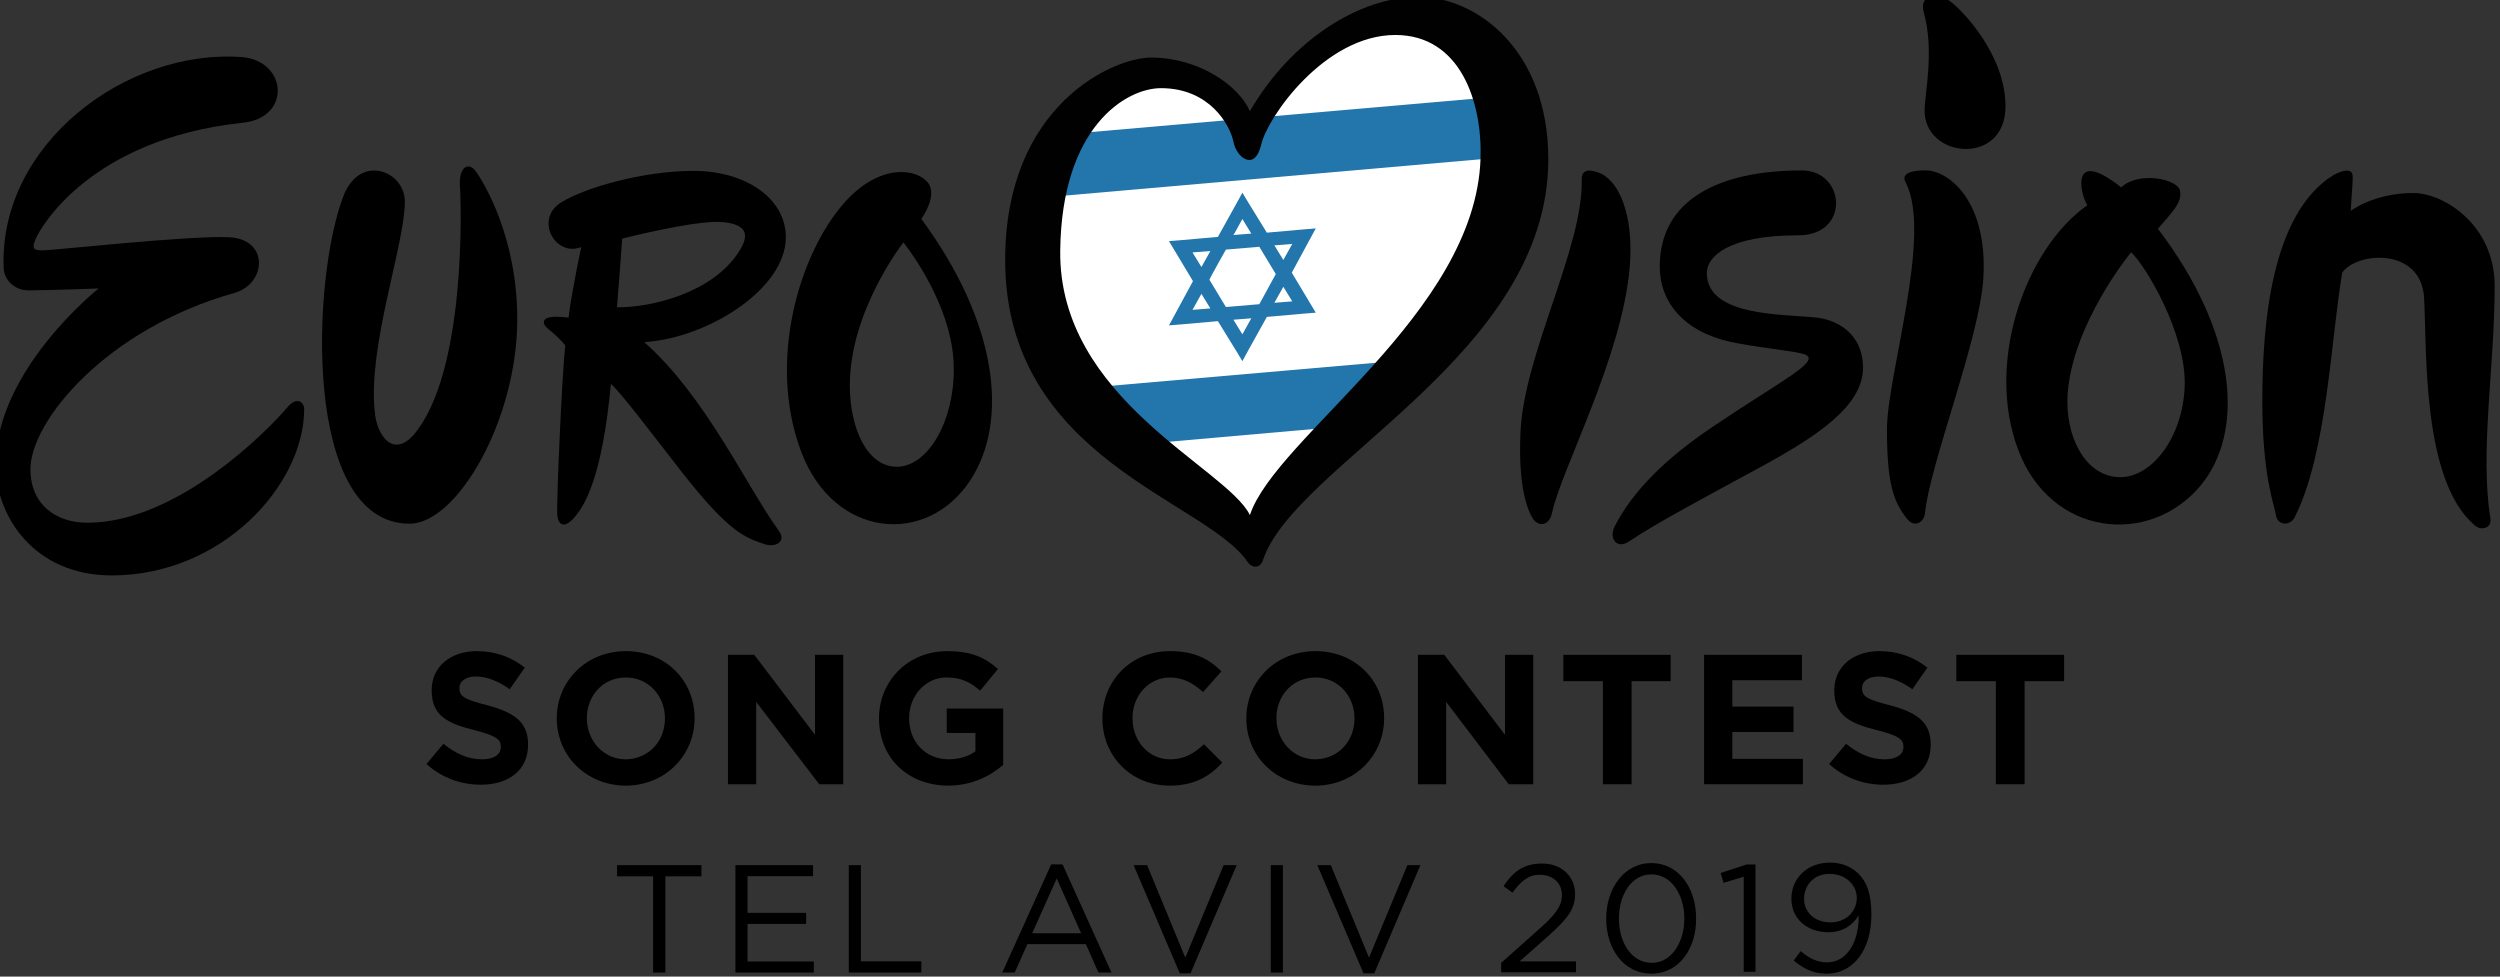 <?xml version="1.0" encoding="UTF-8" standalone="no"?>
<!-- Created with Inkscape (http://www.inkscape.org/) -->

<svg
   xmlns:dc="http://purl.org/dc/elements/1.1/"
   xmlns:cc="http://creativecommons.org/ns#"
   xmlns:rdf="http://www.w3.org/1999/02/22-rdf-syntax-ns#"
   xmlns:svg="http://www.w3.org/2000/svg"
   xmlns="http://www.w3.org/2000/svg"
   xmlns:sodipodi="http://sodipodi.sourceforge.net/DTD/sodipodi-0.dtd"
   xmlns:inkscape="http://www.inkscape.org/namespaces/inkscape"
   width="197.536"
   height="77.165"
   id="svg2"
   version="1.1"
   inkscape:version="0.92.4 (5da689c313, 2019-01-14)"
   sodipodi:docname="Eurovision_Song_Contest_2019_logo.svg">
  <rect width="100%" height="100%" fill="#333333" stroke="none"/>
  <defs
     id="defs4" />
  <sodipodi:namedview
     id="base"
     pagecolor="#ffffff"
     bordercolor="#666666"
     borderopacity="1.0"
     inkscape:pageopacity="0.0"
     inkscape:pageshadow="2"
     inkscape:zoom="1.4142136"
     inkscape:cx="129.60366"
     inkscape:cy="-23.149925"
     inkscape:document-units="px"
     inkscape:current-layer="layer1"
     showgrid="false"
     fit-margin-top="0"
     fit-margin-left="0"
     fit-margin-right="0"
     fit-margin-bottom="0"
     inkscape:window-width="1043"
     inkscape:window-height="1036"
     inkscape:window-x="558"
     inkscape:window-y="383"
     inkscape:window-maximized="0" />
  <g
     inkscape:label="Layer 1"
     inkscape:groupmode="layer"
     id="layer1"
     transform="translate(-807.493,-760.016)">
    <g
       id="g890"
       transform="matrix(1.097,0,0,1.097,-88.6,-77.922)">
      <g
         transform="matrix(0.339,0,0,0.339,819.593,655.647)"
         id="XMLID_1_">
        <path
           style="fill:#ffffff"
           inkscape:connector-curvature="0"
           d="m 207.6,384.1 c 16.8,16.9 33.7,33.7 50.5,50.6 19,-21 38.1,-42 57.1,-63 -2.4,-14.8 -4.9,-29.6 -7.3,-44.4 -9.9,-0.8 -19.9,-1.6 -29.8,-2.4 -7.2,7.3 -14.3,14.6 -21.5,22 -4.6,-4.1 -9.1,-8.1 -13.7,-12.2 -8.4,3 -16.8,6 -25.1,9.1 -3.3,13.4 -6.7,26.8 -10.2,40.3 z"
           class="st0"
           id="XMLID_70_" />
        <path
           style="fill:#2276ac;fill-opacity:1"
           inkscape:connector-curvature="0"
           d="m 217.1,347.8 93.1,-8.1 7.8,12.3 -108.7,9.5 z m 7.8,53.6 62.1,-5.4 -7.8,13.6 -46.6,4.1 z"
           class="st1"
           id="XMLID_16_" />
        <path
           style="fill:#2276ac;fill-opacity:1"
           inkscape:connector-curvature="0"
           d="m 255.9,360.1 -1.2,2.2 -4,7.2 -7.9,0.7 -2.5,0.2 1.2,2 3.9,6.5 -3.9,7.2 -1.2,2.2 2.5,-0.2 7.9,-0.7 4,6.5 1.2,2 1.2,-2.2 4,-7.2 7.9,-0.7 2.5,-0.2 -1.2,-2 -3.9,-6.5 3.9,-7.2 1.2,-2.2 -2.5,0.2 -7.9,0.7 -4,-6.5 z m 0,5.6 1.9,3.1 -3.8,0.3 c 0,0.1 1.9,-3.4 1.9,-3.4 z m -10.6,7.1 3.8,-0.3 -1.9,3.4 c 0,0 -1.9,-3.1 -1.9,-3.1 z m 7.1,-0.6 7.1,-0.6 3.5,5.8 -3.5,6.4 -7.1,0.6 -3.5,-5.8 c -0.1,0 3.5,-6.4 3.5,-6.4 z m 10.3,-0.9 3.8,-0.3 -1.9,3.4 z m -15.5,10.3 1.9,3.1 -3.8,0.3 c 0,0 1.9,-3.4 1.9,-3.4 z m 17.4,-1.5 1.9,3.1 -3.8,0.3 z m -10.6,7 3.8,-0.3 -1.9,3.4 z"
           class="st1"
           id="XMLID_7_" />
        <path
           style="fill:#010101"
           inkscape:connector-curvature="0"
           d="m 217.2,372.4 c 0.3,-26.3 14,-34.5 21.4,-34.5 10.4,0 14.7,7.9 15.4,11.4 0.7,3.5 4.6,6.3 5.9,0.6 1.3,-5.8 13.5,-23.3 28.5,-23.3 13.8,0 18.5,14.2 18.1,26.3 -1.1,32.9 -43.5,59.1 -49,75.7 -5,-10.1 -40.7,-24.6 -40.3,-56.2 z m 76.1,-53.9 c -12.4,0 -27,9.1 -35.8,24.3 -2.4,-5.5 -10.9,-11.4 -21,-11.4 -8.1,0 -31,10.2 -31,43 0,42.4 42.9,51.1 51.6,64.3 0.6,0.9 2.5,1.6 3.2,-0.6 6.9,-20.4 60.6,-43.5 60.6,-85.1 0,-23.3 -15.3,-34.5 -27.6,-34.5 z"
           class="st2"
           id="XMLID_4_" />
      </g>
      <path
         inkscape:connector-curvature="0"
         id="path3044"
         d="m 972.286,780.322 c 1.05,-1.22 1.762,-1.897 1.592,-2.744 -0.169,-0.847 -2.981,-1.423 -4.235,-0.237 -3.727,-2.947 -2.947,0.508 -2.439,1.287 -4.404,3.083 -7.386,11.248 -4.98,17.617 2.338,6.234 9.418,6.979 13.111,2.609 3.252,-3.896 2.676,-11.011 -3.049,-18.532 m -2.88,17.888 c -2.405,-0.136 -3.794,-2.981 -3.625,-5.895 0.305,-5.116 4.574,-10.299 4.574,-10.299 1.016,0.915 3.998,5.861 3.862,9.656 -0.136,3.693 -2.405,6.674 -4.811,6.539 z" />
      <path
         inkscape:connector-curvature="0"
         d="m 834.262,767.956 c -8.3,-0.61 -17.482,6.268 -17.143,15.178 0.034,0.847 0.745,1.626 1.796,1.626 1.287,0 5.048,-0.136 5.048,-0.136 0,0 -7.42,5.861 -7.42,12.705 0,3.625 2.71,7.962 8.368,7.962 7.928,0 13.857,-6.505 13.857,-11.993 0,-0.407 -0.474,-1.016 -1.254,-0.068 -1.254,1.491 -7.826,8.267 -14.365,8.267 -2.202,0 -4.099,-1.254 -4.099,-3.862 0,-3.422 5.421,-10.096 14.737,-12.705 2.27,-0.678 2.473,-3.862 -0.44,-3.998 -2.846,-0.136 -12.705,0.949 -13.416,0.949 -0.711,0 -0.779,-0.169 -0.508,-0.813 0.339,-0.847 3.964,-7.182 14.805,-8.368 3.693,-0.305 3.32,-4.506 0.034,-4.743"
         id="XMLID_40_" />
      <path
         inkscape:connector-curvature="0"
         d="m 846.018,778.357 c 0,-2.168 -3.185,-3.49 -4.404,-0.44 -2.304,5.861 -3.015,23.648 4.743,23.648 3.422,0 7.758,-7.453 7.758,-14.737 0,-5.997 -2.473,-9.927 -2.981,-10.638 -0.508,-0.711 -1.22,-0.339 -1.152,0.982 0.102,1.321 0.474,13.585 -3.354,18.024 -1.525,1.66 -2.643,-0.068 -2.778,-1.694 -0.508,-4.777 2.168,-12.027 2.168,-15.144"
         id="XMLID_39_" />
      <path
         inkscape:connector-curvature="0"
         id="path3048"
         d="m 883.218,779.61 c 0,0 1.22,-1.66 0.474,-2.609 -0.847,-1.05 -3.49,-1.389 -5.997,1.423 -3.286,3.693 -5.59,11.485 -3.117,17.99 2.372,6.234 9.046,6.776 12.163,2.033 2.778,-4.235 2.033,-11.282 -3.523,-18.837 m -1.762,17.854 c -2.168,0 -3.388,-2.812 -3.388,-5.861 0,-5.387 3.862,-10.299 3.862,-10.299 1.05,1.355 3.625,5.184 3.625,9.08 0.034,3.862 -1.897,7.081 -4.099,7.081 z" />
      <path
         inkscape:connector-curvature="0"
         id="path3050"
         d="m 872.952,802.072 c -2.338,-3.219 -5.251,-9.656 -9.689,-13.586 4.506,-0.271 10.198,-3.794 10.198,-7.555 0,-2.778 -2.88,-4.777 -6.64,-4.777 -3.761,0 -7.894,1.254 -9.486,2.236 -2.033,1.186 -0.508,3.998 1.389,3.252 0,0 -0.711,3.32 -0.915,5.082 -1.558,-0.203 -1.863,0.102 -1.762,0.44 0.102,0.339 0.745,0.61 1.525,1.558 -0.237,2.1 -0.644,11.417 -0.576,12.23 0.102,0.813 0.576,0.949 1.287,0.102 0.61,-0.745 1.931,-2.609 2.575,-9.554 0.711,0.61 2.676,3.219 5.048,6.268 3.49,4.472 4.641,4.811 6.064,5.285 0.745,0.237 1.558,-0.203 0.982,-0.982 m -11.654,-16.093 c 0.203,-2.439 0.373,-4.946 0.373,-4.946 0,0 5.421,-1.389 7.284,-1.186 1.626,0.169 1.965,0.847 1.118,2.134 -1.897,2.981 -6.369,4.032 -8.775,3.998 z" />
      <path
         inkscape:connector-curvature="0"
         d="m 930.784,776.765 c 0.136,4.845 -4.133,12.535 -4.404,18.125 -0.203,4.099 0.542,5.759 0.881,6.301 0.373,0.576 1.152,0.61 1.389,-0.407 0.644,-3.083 5.014,-11.146 5.59,-17.651 0.339,-3.998 -0.881,-6.437 -2.304,-6.877 -0.678,-0.237 -1.152,-0.169 -1.152,0.508"
         id="XMLID_34_" />
      <path
         inkscape:connector-curvature="0"
         d="m 946.639,776.121 c -5.963,0 -10.231,2.1 -10.231,6.911 0,2.947 2.202,4.98 5.692,5.556 2.033,0.373 3.998,0.542 4.743,0.779 1.287,0.474 -1.829,1.965 -6.674,5.251 -3.32,2.236 -5.726,4.608 -7.013,7.148 -0.44,0.881 0.169,1.694 1.084,1.05 1.829,-1.254 5.793,-3.354 9.656,-5.455 3.693,-2.033 7.149,-4.235 7.149,-7.013 0,-2.507 -1.897,-3.456 -3.32,-3.625 -2.507,-0.271 -7.928,-0.068 -7.928,-3.218 0,-1.186 1.558,-2.71 6.539,-2.71 3.828,0.034 3.456,-4.675 0.305,-4.675"
         id="XMLID_33_" />
      <path
         inkscape:connector-curvature="0"
         d="m 954.127,777.002 c 1.931,3.727 -1.355,13.89 -1.355,17.753 0,3.862 0.44,5.217 1.457,6.471 0.508,0.644 1.22,0.271 1.287,-0.44 0.305,-3.388 3.964,-12.637 4.201,-16.94 0.305,-5.455 -2.405,-7.589 -3.998,-7.724 -0.881,-0.034 -2.033,0.102 -1.592,0.881"
         id="XMLID_32_" />
      <path
         inkscape:connector-curvature="0"
         d="m 955.482,771.717 c -0.102,3.557 5.827,4.133 5.827,-0.203 0,-3.794 -3.185,-6.945 -3.828,-7.453 -0.983,-0.813 -2.405,-0.678 -2.067,0.644 0.779,2.744 0.102,5.793 0.068,7.013"
         id="XMLID_31_" />
      <path
         inkscape:connector-curvature="0"
         d="m 996.239,801.191 c -0.779,-4.777 0.305,-10.943 0.305,-16.736 0,-4.438 -3.693,-6.708 -5.861,-6.708 -2.846,0 -4.506,1.287 -4.506,1.287 0.034,-0.847 0.169,-2.134 0.135,-2.541 -0.034,-0.474 -0.576,-0.474 -1.389,-0.034 -4.472,2.778 -5.116,10.74 -5.116,16.262 0,5.522 0.881,7.487 0.982,8.233 0.102,0.711 0.949,0.813 1.321,0.203 2.372,-4.608 2.643,-13.01 3.456,-17.685 1.118,-1.525 5.692,-1.796 5.895,1.83 0.203,3.727 -0.169,13.111 3.625,16.364 0.474,0.44 1.253,0.237 1.152,-0.474"
         id="XMLID_30_" />
      <path
         inkscape:connector-curvature="0"
         d="m 847.577,818.876 1.22,-1.457 c 0.847,0.678 1.728,1.118 2.778,1.118 0.847,0 1.355,-0.339 1.355,-0.881 v -0.034 c 0,-0.508 -0.305,-0.779 -1.897,-1.186 -1.897,-0.474 -3.083,-1.016 -3.083,-2.846 v -0.034 c 0,-1.694 1.355,-2.812 3.252,-2.812 1.355,0 2.507,0.44 3.456,1.186 l -1.084,1.558 c -0.813,-0.576 -1.626,-0.915 -2.439,-0.915 -0.779,0 -1.186,0.373 -1.186,0.813 v 0.034 c 0,0.61 0.407,0.813 1.999,1.22 1.897,0.508 2.947,1.186 2.947,2.812 v 0.034 c 0,1.863 -1.423,2.88 -3.422,2.88 -1.355,0 -2.778,-0.474 -3.896,-1.491"
         id="XMLID_29_" />
      <path
         inkscape:connector-curvature="0"
         id="path3058"
         d="m 856.961,815.59 v 0 c 0,-2.676 2.101,-4.845 4.98,-4.845 2.88,0 4.946,2.134 4.946,4.811 v 0.034 c 0,2.643 -2.101,4.845 -4.98,4.845 -2.846,-0.034 -4.946,-2.168 -4.946,-4.845 m 7.792,0 v 0 c 0,-1.626 -1.186,-2.947 -2.812,-2.947 -1.66,0 -2.812,1.321 -2.812,2.914 v 0.034 c 0,1.592 1.186,2.947 2.812,2.947 1.66,-0.034 2.812,-1.321 2.812,-2.947 z" />
      <polygon
         transform="matrix(0.339,0,0,0.339,819.593,655.647)"
         points="146.6,485.8 146.6,458.3 152.2,458.3 165.1,475.3 165.1,458.3 171.1,458.3 171.1,485.8 166,485.8 152.6,468.3 152.6,485.8 "
         id="XMLID_26_" />
      <path
         inkscape:connector-curvature="0"
         d="m 880.169,815.59 v 0 c 0,-2.676 2.067,-4.845 4.913,-4.845 1.694,0 2.71,0.44 3.659,1.287 l -1.287,1.558 c -0.711,-0.61 -1.355,-0.949 -2.439,-0.949 -1.491,0 -2.676,1.321 -2.676,2.914 v 0.034 c 0,1.694 1.186,2.947 2.846,2.947 0.745,0 1.423,-0.203 1.931,-0.576 v -1.321 h -2.067 v -1.762 h 4.065 v 4.065 c -0.949,0.813 -2.27,1.491 -3.998,1.491 -2.947,-0.034 -4.946,-2.067 -4.946,-4.845"
         id="XMLID_25_" />
      <path
         inkscape:connector-curvature="0"
         d="m 896.261,815.59 v 0 c 0,-2.676 1.999,-4.845 4.879,-4.845 1.762,0 2.812,0.576 3.693,1.457 l -1.321,1.491 c -0.711,-0.644 -1.457,-1.05 -2.372,-1.05 -1.558,0 -2.71,1.321 -2.71,2.914 v 0.034 c 0,1.592 1.118,2.947 2.71,2.947 1.05,0 1.728,-0.44 2.439,-1.084 l 1.321,1.321 c -0.949,1.016 -2.033,1.66 -3.828,1.66 -2.778,-0.034 -4.811,-2.134 -4.811,-4.845"
         id="XMLID_24_" />
      <path
         inkscape:connector-curvature="0"
         id="path3063"
         d="m 906.628,815.59 v 0 c 0,-2.676 2.101,-4.845 4.98,-4.845 2.88,0 4.946,2.134 4.946,4.811 v 0.034 c 0,2.643 -2.101,4.845 -4.98,4.845 -2.88,-0.034 -4.946,-2.168 -4.946,-4.845 m 7.792,0 v 0 c 0,-1.626 -1.186,-2.947 -2.812,-2.947 -1.66,0 -2.812,1.321 -2.812,2.914 v 0.034 c 0,1.592 1.186,2.947 2.812,2.947 1.66,-0.034 2.812,-1.321 2.812,-2.947 z" />
      <polygon
         transform="matrix(0.339,0,0,0.339,819.593,655.647)"
         points="293.2,485.8 293.2,458.3 298.8,458.3 311.7,475.3 311.7,458.3 317.7,458.3 317.7,485.8 312.5,485.8 299.2,468.3 299.2,485.8 "
         id="XMLID_21_" />
      <polygon
         transform="matrix(0.339,0,0,0.339,819.593,655.647)"
         points="346.9,458.3 346.9,463.9 338.6,463.9 338.6,485.8 332.5,485.8 332.5,463.9 324.1,463.9 324.1,458.3 "
         id="XMLID_20_" />
      <polygon
         transform="matrix(0.339,0,0,0.339,819.593,655.647)"
         points="354,485.8 354,458.3 374.8,458.3 374.8,463.7 360,463.7 360,469.3 373,469.3 373,474.7 360,474.7 360,480.4 375,480.4 375,485.8 "
         id="XMLID_19_" />
      <path
         inkscape:connector-curvature="0"
         d="m 948.604,818.876 1.22,-1.457 c 0.847,0.678 1.728,1.118 2.778,1.118 0.847,0 1.355,-0.339 1.355,-0.881 v -0.034 c 0,-0.508 -0.305,-0.779 -1.897,-1.186 -1.897,-0.474 -3.083,-1.016 -3.083,-2.846 v -0.034 c 0,-1.694 1.355,-2.812 3.252,-2.812 1.355,0 2.507,0.44 3.456,1.186 l -1.084,1.558 c -0.813,-0.576 -1.626,-0.915 -2.439,-0.915 -0.779,0 -1.186,0.373 -1.186,0.813 v 0.034 c 0,0.61 0.407,0.813 1.999,1.22 1.897,0.508 2.947,1.186 2.947,2.812 v 0.034 c 0,1.863 -1.423,2.88 -3.422,2.88 -1.355,0 -2.778,-0.474 -3.896,-1.491"
         id="XMLID_18_" />
      <polygon
         transform="matrix(0.339,0,0,0.339,819.593,655.647)"
         points="430.5,458.3 430.5,463.9 422.1,463.9 422.1,485.8 416,485.8 416,463.9 407.6,463.9 407.6,458.3 "
         id="XMLID_17_" />
      <g
         style="fill:#000000"
         transform="matrix(0.339,0,0,0.339,819.593,656.374)"
         id="XMLID_43_">
        <path
           style="fill:#000000"
           inkscape:connector-curvature="0"
           d="m 313.293,506.7 -1.9,-1.4 c 2,-3 4.2,-4.8 8.2,-4.8 4.1,0 7,2.7 7,6.5 0,3.3 -1.8,5.4 -5.7,8.9 l -6.1,5.4 h 12 v 2.3 h -15.9 v -2 l 8.2,-7.3 c 3.5,-3.1 4.7,-4.9 4.7,-7.1 0,-2.7 -2.1,-4.3 -4.6,-4.3 -2.4,-0.1 -4.1,1.3 -5.9,3.8 z"
           id="XMLID_59_" />
        <path
           style="fill:#000000"
           inkscape:connector-curvature="0"
           d="m 342.803,523.9 c -5.9,0 -9.6,-5.3 -9.6,-11.7 0,-6.4 3.8,-11.8 9.6,-11.8 5.8,0 9.5,5.3 9.5,11.7 0.1,6.4 -3.6,11.8 -9.5,11.8 z m 0,-21.1 c -4.2,0 -6.9,4.3 -6.9,9.4 0,5.1 2.7,9.4 7,9.4 4.2,0 6.9,-4.4 6.9,-9.4 0,-5 -2.7,-9.4 -7,-9.4 z"
           id="XMLID_61_" />
        <path
           style="fill:#000000"
           inkscape:connector-curvature="0"
           d="m 363.024,500.7 h 1.9 v 22.8 h -2.5 V 503.3 l -4.3,1.3 -0.6,-2.1 z"
           id="XMLID_64_" />
        <path
           style="fill:#000000"
           inkscape:connector-curvature="0"
           d="m 380.045,523.9 c -3,0 -5.1,-1.2 -7,-2.8 l 1.5,-2 c 1.8,1.6 3.6,2.4 5.6,2.4 4.1,0 6.8,-4.2 6.7,-10 -1.2,2 -3.3,3.6 -6.4,3.6 -4.7,0 -7.9,-3 -7.9,-7.1 0,-4.3 3.3,-7.7 8.2,-7.7 2.6,0 4.5,0.9 6,2.3 1.8,1.8 2.8,4.2 2.8,8.8 0,7.4 -3.8,12.5 -9.5,12.5 z m 0.6,-21.2 c -3.4,0 -5.4,2.5 -5.4,5.3 0,2.9 2.3,5 5.6,5 3.5,0 5.6,-2.5 5.6,-5.2 0,-2.8 -2.4,-5.1 -5.8,-5.1 z"
           id="XMLID_66_" />
        <g
           id="flowRoot3030"
           style="font-style:normal;font-weight:normal;font-size:40px;line-height:125%;font-family:Sans;letter-spacing:0px;word-spacing:0px;fill:#000000;fill-opacity:1;stroke:none"
           transform="matrix(0.815,0,0,0.815,20.58,3.175)">
          <path
             inkscape:connector-curvature="0"
             id="path3039"
             style="font-variant:normal;font-stretch:normal;font-family:Gotham;-inkscape-font-specification:Gotham;fill:#000000"
             d="m 138.311,613.551 h 9.399 v -2.92 h -22 v 2.92 h 9.399 v 25.081 h 3.201 z" />
          <path
             inkscape:connector-curvature="0"
             id="path3041"
             style="font-variant:normal;font-stretch:normal;font-family:Gotham;-inkscape-font-specification:Gotham;fill:#000000"
             d="m 176.813,610.632 h -20.24 v 28 h 20.439 v -2.88 h -17.279 v -9.8 h 15.28 v -2.881 h -15.28 v -9.559 h 17.08 z" />
          <path
             inkscape:connector-curvature="0"
             id="path3043"
             style="font-variant:normal;font-stretch:normal;font-family:Gotham;-inkscape-font-specification:Gotham;fill:#000000"
             d="m 186.132,638.632 h 18.92 v -2.92 h -15.759 v -25.081 h -3.16 z" />
          <path
             inkscape:connector-curvature="0"
             id="path3045"
             style="font-variant:normal;font-stretch:normal;font-family:Gotham;-inkscape-font-specification:Gotham;fill:#000000"
             d="m 241.855,610.433 h -2.96 l -12.76,28.199 h 3.24 l 3.32,-7.4 h 15.24 l 3.279,7.4 h 3.401 z m 4.84,17.959 h -12.76 l 6.4,-14.28 z" />
          <path
             inkscape:connector-curvature="0"
             id="path3047"
             style="font-variant:normal;font-stretch:normal;font-family:Gotham;-inkscape-font-specification:Gotham;fill:#000000"
             d="m 273.858,634.753 -9.96,-24.121 h -3.521 l 12.04,28.201 h 2.8 l 12.04,-28.201 h -3.4 z" />
          <path
             inkscape:connector-curvature="0"
             id="path3049"
             style="font-variant:normal;font-stretch:normal;font-family:Gotham;-inkscape-font-specification:Gotham;fill:#000000"
             d="m 296.145,610.632 v 28 h 3.16 v -28 z" />
          <path
             inkscape:connector-curvature="0"
             id="path3051"
             style="font-variant:normal;font-stretch:normal;font-family:Gotham;-inkscape-font-specification:Gotham;fill:#000000"
             d="m 321.755,634.753 -9.96,-24.121 h -3.521 l 12.04,28.201 h 2.8 l 12.04,-28.201 h -3.4 z" />
        </g>
      </g>
    </g>
  </g>
</svg>
